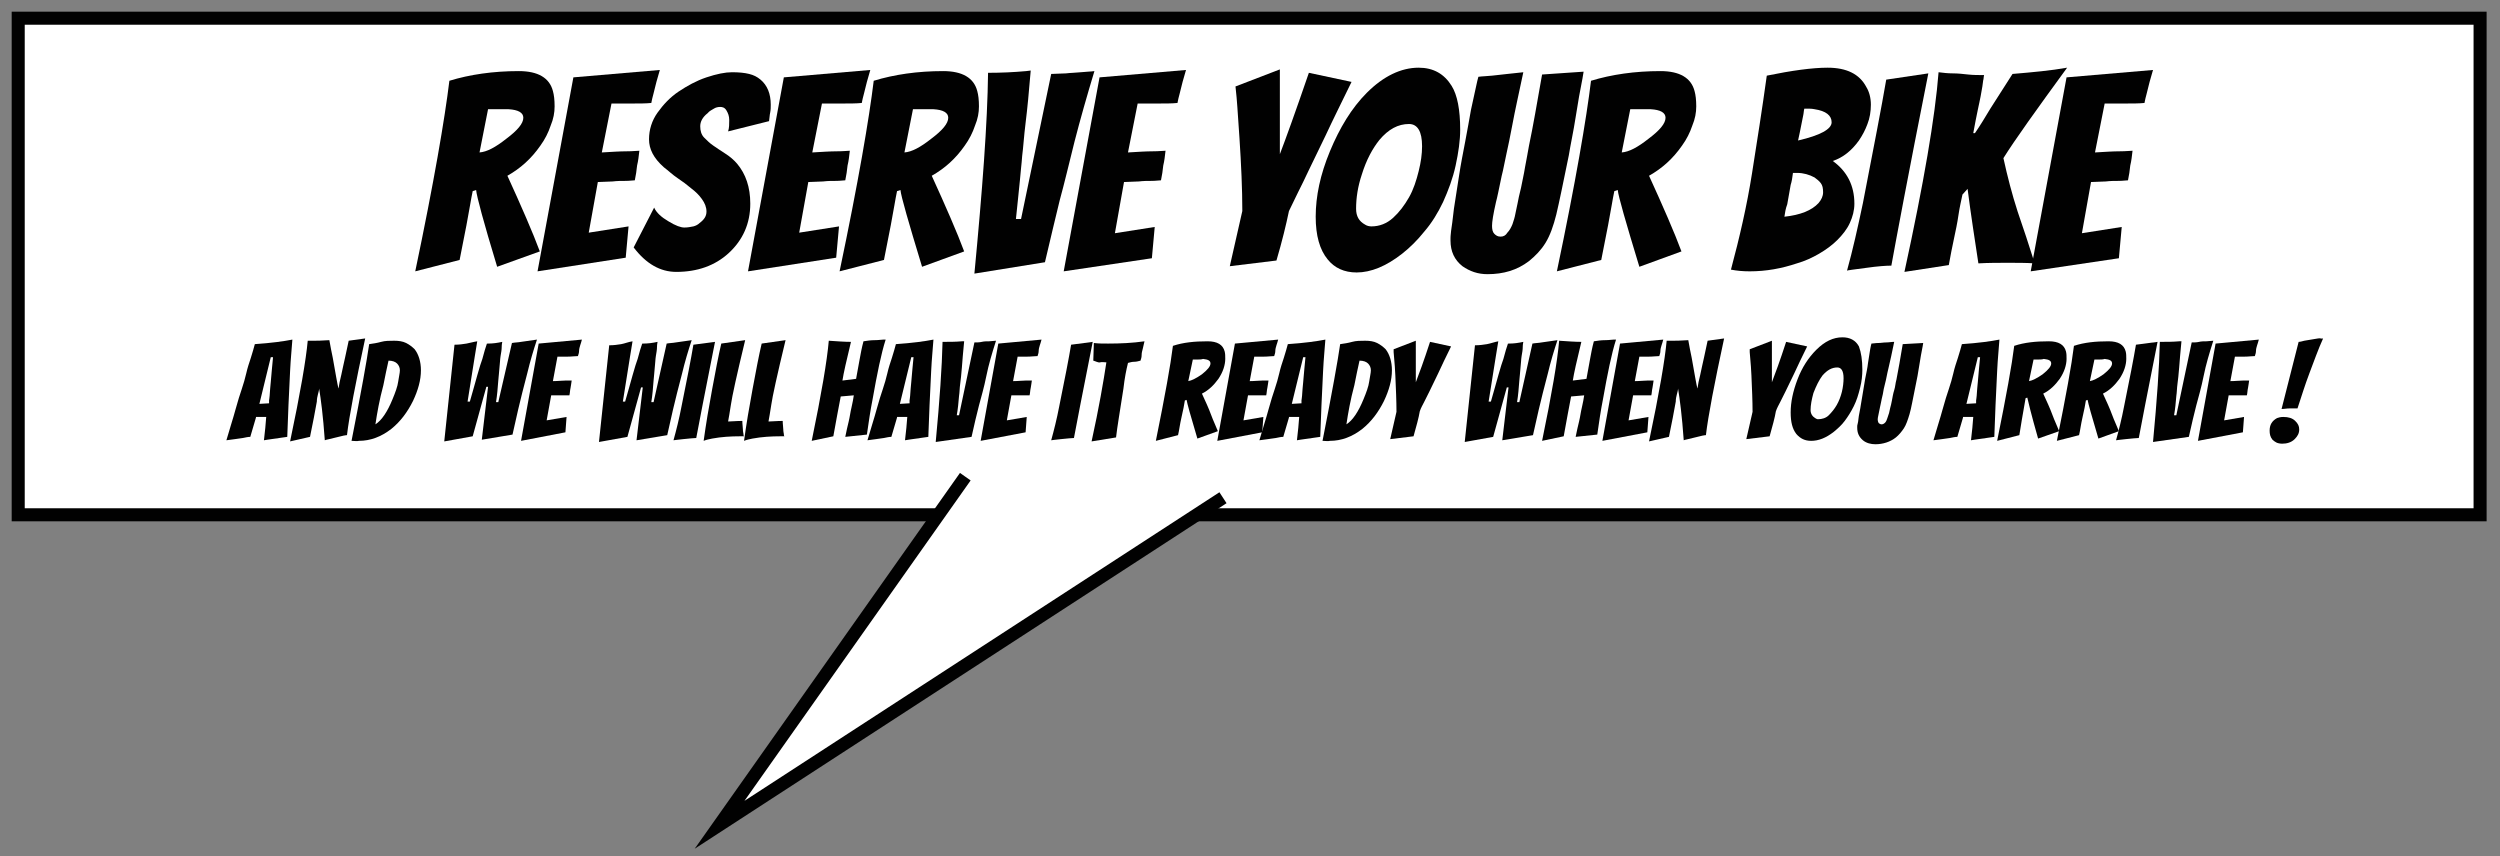 <?xml version="1.0" encoding="utf-8"?>
<!-- Generator: Adobe Illustrator 19.2.1, SVG Export Plug-In . SVG Version: 6.00 Build 0)  -->
<svg version="1.1" id="Layer_1" xmlns="http://www.w3.org/2000/svg" xmlns:xlink="http://www.w3.org/1999/xlink" x="0px" y="0px"
	 viewBox="0 0 439.5 150.5" style="enable-background:new 0 0 439.5 150.5;" xml:space="preserve">
<rect x="0" y="0" width="439.5" height="150.5" fill="#808080" stroke="none"/>
<style type="text/css">
	.st0{fill:#FFFFFF;stroke:#010101;stroke-width:2.293;stroke-miterlimit:10;}
	.st1{fill:none;}
	.st2{fill:#010101;}
</style>
<rect x="3.2" y="3.2" class="st0" width="432.8" height="87.3"/>
<g>
	<rect x="-27.7" y="12.6" class="st1" width="501.3" height="84.6"/>
	<path class="st2" d="M87.4,46.9C85,39,83.8,34.5,83.7,33.4l-0.6,0.2c-0.3,1.4-0.6,3.4-1.1,6c-0.5,2.6-0.9,4.6-1.2,6.1l-7.8,2
		c3.3-15.7,5.2-26.9,6-33.5c3.6-1.1,7.7-1.7,12.2-1.7c3.4,0,5.4,1.2,6,3.5c0.2,0.7,0.3,1.6,0.3,2.7c0,1.1-0.2,2.2-0.7,3.4
		c-0.4,1.2-1,2.4-1.8,3.5c-1.6,2.3-3.5,4-5.8,5.3c1.2,2.6,2.3,5.1,3.3,7.4c1,2.3,1.8,4.3,2.4,5.9L87.4,46.9z M87.9,19.2l-2.1,0
		l-1.5,7.6c1.3-0.1,2.8-0.9,4.7-2.4c2-1.5,3-2.7,3-3.7c0-0.9-0.9-1.4-2.6-1.5C88.9,19.2,88.4,19.2,87.9,19.2z"/>
	<path class="st2" d="M94.5,47.7l6.3-34.1l15.2-1.3c-0.2,0.7-0.4,1.4-0.6,2.1c-0.2,0.7-0.3,1.3-0.5,2s-0.3,1.2-0.4,1.7
		c-0.9,0.1-2.2,0.1-3.8,0.1h-3.2l-1.7,8.6c1.7-0.1,3.2-0.2,4.3-0.2c1.2,0,1.9-0.1,2.3-0.1c-0.1,0.9-0.2,1.8-0.4,2.6
		c-0.1,0.9-0.2,1.7-0.4,2.6c-0.3,0-0.9,0.1-1.6,0.1c-0.7,0-1.5,0-2.3,0.1c-0.8,0-1.7,0.1-2.6,0.1l-1.6,8.9l7-1.1l-0.5,5.5L94.5,47.7
		z"/>
	<path class="st2" d="M128,23.1c0.2-0.6,0.2-1.3,0.2-2c0-0.7-0.2-1.2-0.5-1.7s-0.7-0.6-1.1-0.6s-0.8,0.1-1.1,0.3s-0.8,0.4-1.1,0.8
		c-0.9,0.7-1.3,1.5-1.3,2.3c0,0.8,0.2,1.5,0.7,2s1,1,1.6,1.4c0.6,0.4,1.3,0.9,2.1,1.4s1.5,1.1,2.1,1.8c1.5,1.8,2.3,4.1,2.3,7
		c0,3.5-1.3,6.4-3.8,8.7c-2.4,2.2-5.5,3.3-9.2,3.3c-2.8,0-5.3-1.4-7.5-4.3l3.6-7c0.4,0.9,1.3,1.7,2.5,2.4c1.3,0.8,2.2,1.1,2.8,1.1
		s1.1-0.1,1.6-0.2c0.4-0.1,0.8-0.3,1.1-0.6c0.8-0.6,1.2-1.2,1.2-2s-0.3-1.5-0.8-2.2s-1.1-1.3-1.9-1.9c-0.7-0.6-1.5-1.2-2.4-1.8
		s-1.6-1.3-2.4-1.9c-1.8-1.6-2.6-3.2-2.6-4.9c0-1.7,0.5-3.3,1.5-4.7c1-1.4,2.2-2.7,3.7-3.7c1.5-1,3.1-1.9,4.9-2.5s3.3-0.9,4.5-0.9
		s2.2,0.1,3,0.3c0.8,0.2,1.4,0.5,2,1c1.2,1,1.8,2.5,1.8,4.4c0,0.5,0,0.9-0.1,1.4c-0.1,0.4-0.1,0.9-0.2,1.5L128,23.1z"/>
	<path class="st2" d="M131.5,47.7l6.3-34.1l15.2-1.3c-0.2,0.7-0.4,1.4-0.6,2.1c-0.2,0.7-0.3,1.3-0.5,2s-0.3,1.2-0.4,1.7
		c-0.9,0.1-2.2,0.1-3.8,0.1h-3.2l-1.7,8.6c1.7-0.1,3.2-0.2,4.3-0.2c1.2,0,1.9-0.1,2.3-0.1c-0.1,0.9-0.2,1.8-0.4,2.6
		c-0.1,0.9-0.2,1.7-0.4,2.6c-0.3,0-0.9,0.1-1.6,0.1c-0.7,0-1.5,0-2.3,0.1c-0.8,0-1.7,0.1-2.6,0.1l-1.6,8.9l7-1.1l-0.5,5.5
		L131.5,47.7z"/>
	<path class="st2" d="M162.1,46.9c-2.4-7.9-3.7-12.4-3.8-13.5l-0.6,0.2c-0.3,1.4-0.6,3.4-1.1,6c-0.5,2.6-0.9,4.6-1.2,6.1l-7.8,2
		c3.3-15.7,5.2-26.9,6-33.5c3.6-1.1,7.7-1.7,12.2-1.7c3.4,0,5.4,1.2,6,3.5c0.2,0.7,0.3,1.6,0.3,2.7c0,1.1-0.2,2.2-0.7,3.4
		c-0.4,1.2-1,2.4-1.8,3.5c-1.6,2.3-3.5,4-5.8,5.3c1.2,2.6,2.3,5.1,3.3,7.4c1,2.3,1.8,4.3,2.4,5.9L162.1,46.9z M162.6,19.2l-2.1,0
		l-1.5,7.6c1.3-0.1,2.8-0.9,4.7-2.4c2-1.5,3-2.7,3-3.7c0-0.9-0.9-1.4-2.6-1.5C163.6,19.2,163.1,19.2,162.6,19.2z"/>
	<path class="st2" d="M171.3,48.1c1.4-14.7,2.3-26.5,2.4-35.3c2.3,0,4.5-0.1,6.7-0.3l0.8-0.1c-0.3,3.7-0.6,6.8-0.9,9.2
		s-0.4,4.3-0.6,5.8c-0.1,1.5-0.3,2.9-0.4,4.3c-0.2,2.3-0.5,4.6-0.7,6.8h0.9l5.3-25.5c0.9,0,1.7-0.1,2.6-0.1c0.8-0.1,1.7-0.1,2.6-0.2
		s1.7-0.1,2.4-0.2c-1.3,4.3-2.5,8.5-3.5,12.4c-1,4-1.8,7.4-2.6,10.3c-0.7,2.9-1.6,6.6-2.6,10.9L171.3,48.1z"/>
	<path class="st2" d="M187,47.7l6.3-34.1l15.2-1.3c-0.2,0.7-0.4,1.4-0.6,2.1c-0.2,0.7-0.3,1.3-0.5,2s-0.3,1.2-0.4,1.7
		c-0.9,0.1-2.2,0.1-3.8,0.1H200l-1.7,8.6c1.7-0.1,3.2-0.2,4.3-0.2c1.2,0,1.9-0.1,2.3-0.1c-0.1,0.9-0.2,1.8-0.4,2.6
		c-0.1,0.9-0.2,1.7-0.4,2.6c-0.3,0-0.9,0.1-1.6,0.1c-0.7,0-1.5,0-2.3,0.1c-0.8,0-1.7,0.1-2.6,0.1L196,41l7-1.1l-0.5,5.5L187,47.7z"
		/>
	<path class="st2" d="M225,27.1c1-2.6,2.7-7.3,5.1-14.3l7.5,1.6c-1.7,3.5-3.3,6.7-4.6,9.5l-3,6.2c-0.6,1.3-1.2,2.5-1.8,3.7
		c-0.6,1.2-1.1,2.3-1.6,3.3c-0.5,2.4-1.2,5.3-2.2,8.7l-8.2,1l2.2-9.7c0-3.9-0.2-8.2-0.5-12.8s-0.5-7.4-0.6-8.1l-0.1-1l7.8-3v8.3
		l0,4.7V27.1z"/>
	<path class="st2" d="M256.7,22.8c0,1.9-0.3,4-0.8,6.3c-0.5,2.3-1.3,4.4-2.2,6.4c-0.9,1.9-2,3.7-3.3,5.2c-1.2,1.5-2.5,2.8-3.9,3.9
		c-2.8,2.2-5.5,3.3-8,3.3c-2.2,0-3.9-0.8-5.1-2.3c-1.4-1.7-2.1-4.2-2.1-7.5c0-3.6,0.8-7.4,2.5-11.5s3.8-7.6,6.5-10.3
		c2.9-2.9,6-4.4,9.1-4.4c2.6,0,4.5,1.1,5.8,3.2C256.2,16.7,256.7,19.3,256.7,22.8z M250,25.7c0-2.6-0.8-3.9-2.3-3.9
		c-1.9,0-3.6,0.9-5.2,2.8c-1.2,1.5-2.3,3.5-3.1,6.1c-0.7,2.1-1,4.1-1,6c0,1.3,0.5,2.2,1.6,2.8c0.3,0.2,0.7,0.3,1.1,0.3
		c1.4,0,2.7-0.5,3.8-1.5s2-2.2,2.8-3.6c0.8-1.4,1.3-3,1.7-4.6S250,27.1,250,25.7z"/>
	<path class="st2" d="M259.9,13.5c0.7-0.1,1.5-0.1,2.4-0.2s1.8-0.2,2.7-0.3c0.9-0.1,1.8-0.2,2.8-0.3c-0.8,3.8-1.5,6.9-1.9,9.1
		s-0.8,4-1.1,5.4c-0.3,1.3-0.5,2.6-0.8,3.7c-0.5,2.4-0.8,3.9-1,4.6c-0.5,2.2-0.7,3.5-0.7,4.2c0,0.6,0.1,1.1,0.4,1.4s0.6,0.5,1.1,0.5
		s0.9-0.2,1.2-0.7c0.4-0.4,0.7-1,0.9-1.5c0.2-0.6,0.4-1.2,0.5-1.8c0.1-0.6,0.3-1.3,0.4-1.9c0.1-0.6,0.3-1.5,0.6-2.7
		c0.2-1.1,0.5-2.3,0.7-3.6c0.2-1.2,0.5-2.5,0.7-3.8c0.7-3.3,1.4-7.4,2.3-12.5l7.3-0.5l-0.2,1.2c-0.4,2-0.8,4.2-1.2,6.8
		s-0.9,4.8-1.2,6.7c-1,4.9-1.7,8.3-2.2,10.4c-0.5,2-1.1,3.7-1.9,5c-0.8,1.3-1.8,2.3-2.9,3.2c-2.1,1.6-4.5,2.3-7.3,2.3
		c-1.7,0-3.1-0.5-4.4-1.4c-1.4-1.1-2.1-2.6-2.1-4.5c0-0.1,0-0.3,0-0.4c0-0.1,0-0.5,0.1-1.3c0.1-0.7,0.3-2,0.5-3.9
		c0.3-1.9,0.6-3.8,0.9-5.8s0.7-4,1.1-6.1c0.4-2,0.7-3.9,1-5.5C259.3,16.2,259.7,14.1,259.9,13.5z"/>
	<path class="st2" d="M288.2,46.9c-2.4-7.9-3.7-12.4-3.8-13.5l-0.6,0.2c-0.3,1.4-0.6,3.4-1.1,6c-0.5,2.6-0.9,4.6-1.2,6.1l-7.8,2
		c3.3-15.7,5.2-26.9,6-33.5c3.6-1.1,7.7-1.7,12.2-1.7c3.4,0,5.4,1.2,6,3.5c0.2,0.7,0.3,1.6,0.3,2.7c0,1.1-0.2,2.2-0.7,3.4
		c-0.4,1.2-1,2.4-1.8,3.5c-1.6,2.3-3.5,4-5.8,5.3c1.2,2.6,2.3,5.1,3.3,7.4c1,2.3,1.8,4.3,2.4,5.9L288.2,46.9z M288.7,19.2l-2.1,0
		l-1.5,7.6c1.3-0.1,2.8-0.9,4.7-2.4c2-1.5,3-2.7,3-3.7c0-0.9-0.9-1.4-2.6-1.5C289.7,19.2,289.2,19.2,288.7,19.2z"/>
	<path class="st2" d="M326,35.8c0,1.2-0.3,2.3-0.8,3.4s-1.3,2.1-2.2,3c-0.9,0.9-2,1.7-3.2,2.4c-1.2,0.7-2.5,1.3-3.9,1.7
		c-2.7,0.9-5.4,1.4-8.3,1.4c-1.2,0-2.3-0.1-3.3-0.3c1.5-5.6,2.8-11.2,3.7-16.9c0.9-5.7,1.8-11.4,2.6-17.2c4.4-0.9,8-1.4,10.7-1.4
		c3.3,0,5.6,1.1,6.8,3.4c0.5,0.8,0.8,1.9,0.8,3.1c0,1.2-0.2,2.4-0.6,3.4c-0.4,1.1-0.9,2-1.5,2.9c-1.3,1.8-2.8,3-4.6,3.6
		C324.7,30.1,326,32.6,326,35.8z M313.7,38.1c2.8-0.3,4.8-1.1,6-2.4c0.5-0.6,0.8-1.2,0.8-1.9c0-0.7-0.1-1.2-0.4-1.6
		c-0.3-0.4-0.7-0.7-1.1-1c-0.9-0.5-2-0.8-3-0.8h-0.4c-0.1,0-0.3,0-0.4,0c-0.1,0.8-0.2,1.5-0.4,2.1c-0.1,0.6-0.2,1.2-0.3,1.7
		c-0.1,0.5-0.2,1.1-0.3,1.7C313.9,36.7,313.8,37.4,313.7,38.1z M316.1,24.7c3.9-0.9,5.9-2,5.9-3.2c0-1.2-1-2-3-2.3
		c-0.5-0.1-0.9-0.1-1.3-0.1h-0.5c-0.1,0.3-0.1,0.8-0.2,1.2c-0.1,0.5-0.2,1-0.3,1.5s-0.2,1-0.3,1.5S316.2,24.3,316.1,24.7z"/>
	<path class="st2" d="M339,12.9c-3.6,18.1-5.7,29.4-6.5,33.8c-0.9,0-2.4,0.1-4.5,0.4s-3.3,0.4-3.3,0.5c1-3.6,1.9-7.6,2.8-11.9
		c1.9-9.8,3.3-17,4.1-21.7L339,12.9z"/>
	<path class="st2" d="M357.7,46.3c-1.5-0.1-3.1-0.1-4.7-0.1s-3.4,0-5.2,0.1c-0.6-4-1.3-8.4-1.9-13.1l-0.9,1c-0.2,1-0.5,2.2-0.7,3.6
		s-0.5,2.8-0.8,4.2c-0.3,1.4-0.6,2.9-0.9,4.6l-7.8,1.2c3.4-15.6,5.4-27.3,6-35.1c0.8,0.1,1.6,0.2,2.5,0.2s1.8,0.1,2.7,0.2
		c0.9,0.1,1.8,0.1,2.8,0.1c0,0.1-0.1,0.4-0.1,0.7c-0.1,0.3-0.1,0.8-0.2,1.3c-0.1,0.5-0.2,1.1-0.3,1.7s-0.3,1.4-0.5,2.4
		c-0.2,1-0.5,2.4-0.8,4.1l0.3,0c0.9-1.3,1.8-2.8,2.7-4.3c1.9-3,3.2-5,3.9-6.1c3.6-0.3,6.8-0.6,9.6-1.1c-5.4,7.4-9.2,12.7-11.2,15.9
		c0.7,3.2,1.5,6.3,2.5,9.4C355.7,40.1,356.7,43.1,357.7,46.3z"/>
	<path class="st2" d="M357,47.7l6.3-34.1l15.2-1.3c-0.2,0.7-0.4,1.4-0.6,2.1c-0.2,0.7-0.3,1.3-0.5,2s-0.3,1.2-0.4,1.7
		c-0.9,0.1-2.2,0.1-3.8,0.1H370l-1.7,8.6c1.7-0.1,3.2-0.2,4.3-0.2c1.2,0,1.9-0.1,2.3-0.1c-0.1,0.9-0.2,1.8-0.4,2.6
		c-0.1,0.9-0.2,1.7-0.4,2.6c-0.3,0-0.9,0.1-1.6,0.1c-0.7,0-1.5,0-2.3,0.1c-0.8,0-1.7,0.1-2.6,0.1L366,41l7-1.1l-0.5,5.5L357,47.7z"
		/>
</g>
<g>
	<rect x="-27.7" y="54.8" class="st1" width="501.3" height="29"/>
	<path class="st2" d="M45,73.4l-1,3.4c-0.4,0-0.8,0.1-1.3,0.2c-0.5,0.1-0.9,0.1-1.4,0.2s-1,0.1-1.5,0.2c0.6-2.1,1.2-3.9,1.6-5.4
		s0.8-2.7,1.1-3.6s0.6-1.9,0.8-2.8s0.5-1.8,0.8-2.7s0.5-1.7,0.7-2.4c2.9-0.2,5.1-0.5,6.6-0.8c-0.1,1.5-0.3,3.4-0.4,5.5
		c-0.2,4.2-0.4,8.1-0.5,11.6c-0.5,0.1-0.9,0.1-1.4,0.2c-0.4,0.1-0.9,0.1-1.4,0.2s-0.9,0.1-1.3,0.2c0.2-1.5,0.3-2.9,0.4-4.1H45z
		 M45.6,71l1.7-0.1c0-0.1,0-0.3,0-0.5s0.1-0.5,0.1-0.8c0.1-1.7,0.3-3.2,0.4-4.7l0.2-2.1l-0.4,0L45.6,71z"/>
	<path class="st2" d="M54.6,59.9h0.7c0.3,0,1.2,0,2.6-0.1c0.2,1.1,0.4,2.2,0.6,3.1c0.5,2.8,0.8,4.6,1,5.4c0.1-0.3,0.1-0.7,0.2-1.1
		s0.2-0.9,0.3-1.3s0.2-0.9,0.3-1.4c0.2-0.8,0.5-2.3,1-4.6l2.9-0.4c-1.7,7.9-2.8,13.6-3.2,17c-0.2,0-0.8,0.1-1.9,0.4
		c-1.1,0.3-1.8,0.4-2,0.5c-0.3-4.3-0.7-7.3-1-9.1c0,0.3-0.1,0.6-0.2,1s-0.2,0.8-0.2,1.3c-0.3,1.7-0.7,3.8-1.2,6.2l-3.5,0.8
		c1.8-8.5,2.8-14.4,3.1-17.7C54.3,59.9,54.5,59.9,54.6,59.9z"/>
	<path class="st2" d="M61.8,77.5c1.7-8.6,2.7-14.2,3.1-17c0.7-0.1,1.4-0.2,2.1-0.4s1.5-0.2,2.3-0.2s1.5,0.1,2.1,0.4s1.1,0.7,1.5,1.1
		c0.7,0.9,1.1,2.2,1.1,3.7c0,1.7-0.5,3.5-1.4,5.4c-1,2-2.2,3.6-3.8,4.9c-1.8,1.4-3.7,2.1-5.7,2.1C62.8,77.6,62.3,77.5,61.8,77.5z
		 M66,74.6c1.1-0.7,2.1-2.2,3-4.4c0.5-1.2,0.9-2.3,1-3.1s0.3-1.5,0.3-2s-0.2-0.9-0.5-1.2s-0.8-0.5-1.5-0.5c-0.3,1.3-0.6,2.8-0.9,4.3
		C66.7,70.3,66.3,72.6,66,74.6z"/>
	<path class="st2" d="M83.9,60c0,0-0.6,3.6-1.7,10.6h0.4c0.5-1.7,0.9-3.2,1.3-4.6s0.7-2.4,0.9-2.9c0.3-1.2,0.6-2.1,0.8-2.7h0.2
		c0.8,0,1.6-0.1,2.5-0.3c0,0.1-0.1,0.4-0.1,0.9s-0.1,1-0.2,1.6s-0.1,1.3-0.2,2.1s-0.1,1.5-0.2,2.2c-0.1,1.3-0.2,2.6-0.4,3.8h0.4
		L90,60.3c0.5-0.1,1.1-0.1,1.6-0.2c1.3-0.2,2.2-0.3,2.8-0.4c-0.6,1.8-1.2,3.8-1.7,5.9c-1.3,4.9-2.1,8.5-2.6,10.8l-5.4,0.9l1.1-9.3
		h-0.3l-2.4,8.7l-5,0.9l1.8-17c0.8,0,1.5-0.1,2.1-0.2S83.2,60.1,83.9,60z"/>
	<path class="st2" d="M91.6,77.5l3.1-17.1l7.6-0.7c-0.1,0.4-0.2,0.7-0.3,1s-0.2,0.7-0.2,1s-0.1,0.6-0.2,0.9c-0.5,0-1.1,0.1-1.9,0.1
		H98l-0.8,4.3c0.9,0,1.6-0.1,2.2-0.1s1,0,1.1,0c-0.1,0.5-0.1,0.9-0.2,1.3s-0.1,0.9-0.2,1.3c-0.2,0-0.4,0-0.8,0s-0.7,0-1.1,0
		s-0.8,0-1.3,0l-0.8,4.4l3.5-0.6l-0.2,2.7L91.6,77.5z"/>
	<path class="st2" d="M111.2,60c0,0-0.6,3.6-1.7,10.6h0.4c0.5-1.7,0.9-3.2,1.3-4.6s0.7-2.4,0.9-2.9c0.3-1.2,0.6-2.1,0.8-2.7h0.2
		c0.8,0,1.6-0.1,2.5-0.3c0,0.1-0.1,0.4-0.1,0.9s-0.1,1-0.2,1.6s-0.1,1.3-0.2,2.1s-0.1,1.5-0.2,2.2c-0.1,1.3-0.2,2.6-0.4,3.8h0.4
		l2.3-10.3c0.5-0.1,1.1-0.1,1.6-0.2c1.3-0.2,2.2-0.3,2.8-0.4c-0.6,1.8-1.2,3.8-1.7,5.9c-1.3,4.9-2.1,8.5-2.6,10.8l-5.4,0.9l1.1-9.3
		h-0.3l-2.4,8.7l-5,0.9l1.8-17c0.8,0,1.5-0.1,2.1-0.2S110.5,60.1,111.2,60z"/>
	<path class="st2" d="M125.7,60.1c-1.8,9.1-2.9,14.7-3.3,16.9c-0.4,0-1.2,0.1-2.3,0.2s-1.6,0.2-1.7,0.2c0.5-1.8,1-3.8,1.4-5.9
		c1-4.9,1.7-8.5,2.1-10.9L125.7,60.1z"/>
	<path class="st2" d="M128,74.1c0.6,0,1.4-0.1,2.5-0.1c0,0.6,0.1,1.1,0.1,1.5s0.1,0.7,0.1,0.8s0,0.3,0.1,0.4l-0.7,0
		c-1.6,0-3.3,0.1-4.9,0.4c-0.5,0.1-1,0.2-1.5,0.4c0.4-2.9,0.9-5.9,1.5-9.1s1.1-5.9,1.6-8l4.2-0.6c-1.5,6.2-2.3,9.9-2.5,11.3
		S128.1,73.5,128,74.1z"/>
	<path class="st2" d="M135.1,74.1c0.6,0,1.4-0.1,2.5-0.1c0,0.6,0.1,1.1,0.1,1.5s0.1,0.7,0.1,0.8s0,0.3,0.1,0.4l-0.7,0
		c-1.6,0-3.3,0.1-4.9,0.4c-0.5,0.1-1,0.2-1.5,0.4c0.4-2.9,0.9-5.9,1.5-9.1s1.1-5.9,1.6-8l4.2-0.6c-1.5,6.2-2.3,9.9-2.5,11.3
		S135.2,73.5,135.1,74.1z"/>
	<path class="st2" d="M142.7,77.5c1.7-8.2,2.7-14.1,3-17.6c1.5,0.1,2.8,0.2,3.9,0.2c-0.8,3.3-1.3,5.5-1.5,6.8l2.4-0.3
		c0.2-1.1,0.4-2.2,0.6-3.3s0.4-2.2,0.7-3.3c0.6-0.1,1.3-0.2,2-0.2s1.2-0.1,1.5-0.1l0.4,0c-0.8,2.5-1.5,6-2.3,10.5
		c-0.4,2-0.7,4.1-1,6.2l-3.8,0.4c0.2-1,0.4-1.9,0.6-2.7s0.3-1.7,0.5-2.5s0.3-1.5,0.4-2.1l-2.3,0.2c-0.4,2-0.8,4.3-1.3,7L142.7,77.5z
		"/>
	<path class="st2" d="M157.7,73.4l-1,3.4c-0.4,0-0.8,0.1-1.3,0.2c-0.5,0.1-0.9,0.1-1.4,0.2s-1,0.1-1.5,0.2c0.6-2.1,1.2-3.9,1.6-5.4
		s0.8-2.7,1.1-3.6s0.6-1.9,0.8-2.8s0.5-1.8,0.8-2.7s0.5-1.7,0.7-2.4c2.9-0.2,5.1-0.5,6.6-0.8c-0.1,1.5-0.3,3.4-0.4,5.5
		c-0.2,4.2-0.4,8.1-0.5,11.6c-0.5,0.1-0.9,0.1-1.4,0.2c-0.4,0.1-0.9,0.1-1.4,0.2s-0.9,0.1-1.3,0.2c0.2-1.5,0.3-2.9,0.4-4.1H157.7z
		 M158.2,71l1.7-0.1c0-0.1,0-0.3,0-0.5s0.1-0.5,0.1-0.8c0.1-1.7,0.3-3.2,0.4-4.7l0.2-2.1l-0.4,0L158.2,71z"/>
	<path class="st2" d="M164.5,77.7c0.7-7.4,1.1-13.2,1.2-17.6c1.2,0,2.3,0,3.4-0.1l0.4,0c-0.2,1.9-0.3,3.4-0.4,4.6s-0.2,2.2-0.3,2.9
		s-0.1,1.5-0.2,2.1c-0.1,1.2-0.2,2.3-0.4,3.4h0.4l2.7-12.8c0.4,0,0.9,0,1.3-0.1s0.9-0.1,1.3-0.1s0.8-0.1,1.2-0.1
		c-0.7,2.2-1.3,4.2-1.7,6.2s-0.9,3.7-1.3,5.2s-0.8,3.3-1.3,5.5L164.5,77.7z"/>
	<path class="st2" d="M172.4,77.5l3.1-17.1l7.6-0.7c-0.1,0.4-0.2,0.7-0.3,1s-0.2,0.7-0.2,1s-0.1,0.6-0.2,0.9c-0.5,0-1.1,0.1-1.9,0.1
		h-1.6l-0.8,4.3c0.9,0,1.6-0.1,2.2-0.1s1,0,1.1,0c-0.1,0.5-0.1,0.9-0.2,1.3s-0.1,0.9-0.2,1.3c-0.2,0-0.4,0-0.8,0s-0.7,0-1.1,0
		s-0.8,0-1.3,0l-0.8,4.4l3.5-0.6l-0.2,2.7L172.4,77.5z"/>
	<path class="st2" d="M192.1,60.1c-1.8,9.1-2.9,14.7-3.3,16.9c-0.4,0-1.2,0.1-2.3,0.2s-1.6,0.2-1.7,0.2c0.5-1.8,1-3.8,1.4-5.9
		c1-4.9,1.7-8.5,2.1-10.9L192.1,60.1z"/>
	<path class="st2" d="M192.2,63.4l0.1-3.1c0.8,0.1,1.6,0.1,2.5,0.1c2.2,0,4.3-0.1,6.4-0.4l-0.3,1.3c-0.1,0.4-0.2,0.7-0.2,1.1
		s-0.1,0.7-0.2,1c-0.4,0.1-0.7,0.2-1.1,0.2s-0.7,0.1-1.1,0.2c-0.3,1.2-0.6,2.7-0.8,4.5c-0.6,3.9-1.1,6.8-1.3,8.6l-4.3,0.7
		c1.3-5.9,2.1-10.6,2.6-13.9c-0.4,0-0.8-0.1-1.1,0S192.6,63.5,192.2,63.4z"/>
	<path class="st2" d="M210.5,77.1c-1.2-4-1.8-6.2-1.9-6.8l-0.3,0.1c-0.1,0.7-0.3,1.7-0.6,3s-0.4,2.3-0.6,3.1l-3.9,1
		c1.6-7.9,2.6-13.4,3-16.7c1.8-0.6,3.8-0.8,6.1-0.8c1.7,0,2.7,0.6,3,1.8c0.1,0.4,0.1,0.8,0.1,1.3s-0.1,1.1-0.3,1.7s-0.5,1.2-0.9,1.8
		c-0.8,1.1-1.7,2-2.9,2.6c0.6,1.3,1.2,2.6,1.6,3.7s0.9,2.1,1.2,2.9L210.5,77.1z M210.7,63.2l-1,0l-0.8,3.8c0.6-0.1,1.4-0.5,2.4-1.2
		c1-0.8,1.5-1.4,1.5-1.9c0-0.5-0.4-0.7-1.3-0.8C211.2,63.2,210.9,63.2,210.7,63.2z"/>
	<path class="st2" d="M214,77.5l3.1-17.1l7.6-0.7c-0.1,0.4-0.2,0.7-0.3,1s-0.2,0.7-0.2,1s-0.1,0.6-0.2,0.9c-0.5,0-1.1,0.1-1.9,0.1
		h-1.6l-0.8,4.3c0.9,0,1.6-0.1,2.2-0.1s1,0,1.1,0c-0.1,0.5-0.1,0.9-0.2,1.3s-0.1,0.9-0.2,1.3c-0.2,0-0.4,0-0.8,0s-0.7,0-1.1,0
		s-0.8,0-1.3,0l-0.8,4.4l3.5-0.6l-0.2,2.7L214,77.5z"/>
	<path class="st2" d="M226.6,73.4l-1,3.4c-0.4,0-0.8,0.1-1.3,0.2c-0.5,0.1-0.9,0.1-1.4,0.2s-1,0.1-1.5,0.2c0.6-2.1,1.2-3.9,1.6-5.4
		s0.8-2.7,1.1-3.6s0.6-1.9,0.8-2.8s0.5-1.8,0.8-2.7s0.5-1.7,0.7-2.4c2.9-0.2,5.1-0.5,6.6-0.8c-0.1,1.5-0.3,3.4-0.4,5.5
		c-0.2,4.2-0.4,8.1-0.5,11.6c-0.5,0.1-0.9,0.1-1.4,0.2c-0.4,0.1-0.9,0.1-1.4,0.2s-0.9,0.1-1.3,0.2c0.2-1.5,0.3-2.9,0.4-4.1H226.6z
		 M227.1,71l1.7-0.1c0-0.1,0-0.3,0-0.5s0.1-0.5,0.1-0.8c0.1-1.7,0.3-3.2,0.4-4.7l0.2-2.1l-0.4,0L227.1,71z"/>
	<path class="st2" d="M232.5,77.5c1.7-8.6,2.7-14.2,3.1-17c0.7-0.1,1.4-0.2,2.1-0.4s1.5-0.2,2.3-0.2s1.5,0.1,2.1,0.4
		s1.1,0.7,1.5,1.1c0.7,0.9,1.1,2.2,1.1,3.7c0,1.7-0.5,3.5-1.4,5.4c-1,2-2.2,3.6-3.8,4.9c-1.8,1.4-3.7,2.1-5.7,2.1
		C233.5,77.6,233,77.5,232.5,77.5z M236.7,74.6c1.1-0.7,2.1-2.2,3-4.4c0.5-1.2,0.9-2.3,1-3.1s0.3-1.5,0.3-2s-0.2-0.9-0.5-1.2
		s-0.8-0.5-1.5-0.5c-0.3,1.3-0.6,2.8-0.9,4.3C237.4,70.3,237,72.6,236.7,74.6z"/>
	<path class="st2" d="M248.9,67.2c0.5-1.3,1.4-3.7,2.5-7.1l3.7,0.8c-0.9,1.8-1.6,3.3-2.3,4.8l-1.5,3.1c-0.3,0.6-0.6,1.2-0.9,1.8
		s-0.6,1.1-0.8,1.7c-0.2,1.2-0.6,2.6-1.1,4.4l-4.1,0.5l1.1-4.8c0-1.9-0.1-4.1-0.2-6.4s-0.3-3.7-0.3-4.1l0-0.5l3.9-1.5V64l0,2.3V67.2
		z"/>
	<path class="st2" d="M263.4,60c0,0-0.6,3.6-1.7,10.6h0.4c0.5-1.7,0.9-3.2,1.3-4.6s0.7-2.4,0.9-2.9c0.3-1.2,0.6-2.1,0.8-2.7h0.2
		c0.8,0,1.6-0.1,2.5-0.3c0,0.1-0.1,0.4-0.1,0.9s-0.1,1-0.2,1.6s-0.1,1.3-0.2,2.1s-0.1,1.5-0.2,2.2c-0.1,1.3-0.2,2.6-0.4,3.8h0.4
		l2.3-10.3c0.5-0.1,1.1-0.1,1.6-0.2c1.3-0.2,2.2-0.3,2.8-0.4c-0.6,1.8-1.2,3.8-1.7,5.9c-1.3,4.9-2.1,8.5-2.6,10.8l-5.4,0.9l1.1-9.3
		h-0.3l-2.4,8.7l-5,0.9l1.8-17c0.8,0,1.5-0.1,2.1-0.2S262.8,60.1,263.4,60z"/>
	<path class="st2" d="M271.1,77.5c1.7-8.2,2.7-14.1,3-17.6c1.5,0.1,2.8,0.2,3.9,0.2c-0.8,3.3-1.3,5.5-1.5,6.8l2.4-0.3
		c0.2-1.1,0.4-2.2,0.6-3.3s0.4-2.2,0.7-3.3c0.6-0.1,1.3-0.2,2-0.2s1.2-0.1,1.5-0.1l0.4,0c-0.8,2.5-1.5,6-2.3,10.5
		c-0.4,2-0.7,4.1-1,6.2l-3.8,0.4c0.2-1,0.4-1.9,0.6-2.7s0.3-1.7,0.5-2.5s0.3-1.5,0.4-2.1l-2.3,0.2c-0.4,2-0.8,4.3-1.3,7L271.1,77.5z
		"/>
	<path class="st2" d="M281.7,77.5l3.1-17.1l7.6-0.7c-0.1,0.4-0.2,0.7-0.3,1s-0.2,0.7-0.2,1s-0.1,0.6-0.2,0.9c-0.5,0-1.1,0.1-1.9,0.1
		h-1.6l-0.8,4.3c0.9,0,1.6-0.1,2.2-0.1s1,0,1.1,0c-0.1,0.5-0.1,0.9-0.2,1.3s-0.1,0.9-0.2,1.3c-0.2,0-0.4,0-0.8,0s-0.7,0-1.1,0
		s-0.8,0-1.3,0l-0.8,4.4l3.5-0.6l-0.2,2.7L281.7,77.5z"/>
	<path class="st2" d="M293.5,59.9h0.7c0.3,0,1.2,0,2.6-0.1c0.2,1.1,0.4,2.2,0.6,3.1c0.5,2.8,0.8,4.6,1,5.4c0.1-0.3,0.1-0.7,0.2-1.1
		s0.2-0.9,0.3-1.3s0.2-0.9,0.3-1.4c0.2-0.8,0.5-2.3,1-4.6l2.9-0.4c-1.7,7.9-2.8,13.6-3.2,17c-0.2,0-0.8,0.1-1.9,0.4
		c-1.1,0.3-1.8,0.4-2,0.5c-0.3-4.3-0.7-7.3-1-9.1c0,0.3-0.1,0.6-0.2,1s-0.2,0.8-0.2,1.3c-0.3,1.7-0.7,3.8-1.2,6.2l-3.5,0.8
		c1.8-8.5,2.8-14.4,3.1-17.7C293.2,59.9,293.4,59.9,293.5,59.9z"/>
	<path class="st2" d="M311.5,67.2c0.5-1.3,1.4-3.7,2.5-7.1l3.7,0.8c-0.9,1.8-1.6,3.3-2.3,4.8l-1.5,3.1c-0.3,0.6-0.6,1.2-0.9,1.8
		s-0.6,1.1-0.8,1.7c-0.2,1.2-0.6,2.6-1.1,4.4l-4.1,0.5l1.1-4.8c0-1.9-0.1-4.1-0.2-6.4s-0.3-3.7-0.3-4.1l0-0.5l3.9-1.5V64l0,2.3V67.2
		z"/>
	<path class="st2" d="M327.4,65c0,1-0.1,2-0.4,3.2s-0.6,2.2-1.1,3.2s-1,1.8-1.6,2.6s-1.3,1.4-1.9,1.9c-1.4,1.1-2.7,1.6-4,1.6
		c-1.1,0-1.9-0.4-2.6-1.2c-0.7-0.9-1-2.1-1-3.8c0-1.8,0.4-3.7,1.2-5.8s1.9-3.8,3.3-5.2c1.5-1.5,3-2.2,4.6-2.2c1.3,0,2.3,0.5,2.9,1.6
		C327.2,62,327.4,63.3,327.4,65z M324.1,66.5c0-1.3-0.4-1.9-1.1-1.9c-1,0-1.8,0.5-2.6,1.4c-0.6,0.8-1.1,1.8-1.6,3.1
		c-0.3,1.1-0.5,2.1-0.5,3c0,0.6,0.3,1.1,0.8,1.4c0.2,0.1,0.3,0.2,0.5,0.2c0.7,0,1.4-0.2,1.9-0.7s1-1.1,1.4-1.8s0.7-1.5,0.9-2.3
		S324.1,67.2,324.1,66.5z"/>
	<path class="st2" d="M329,60.4c0.3,0,0.7-0.1,1.2-0.1s0.9-0.1,1.4-0.1s0.9-0.1,1.4-0.1c-0.4,1.9-0.7,3.4-1,4.6s-0.4,2-0.6,2.7
		s-0.3,1.3-0.4,1.9c-0.3,1.2-0.4,2-0.5,2.3c-0.2,1.1-0.4,1.8-0.4,2.1s0.1,0.6,0.2,0.7s0.3,0.2,0.5,0.2s0.4-0.1,0.6-0.3
		s0.3-0.5,0.4-0.8s0.2-0.6,0.3-0.9s0.1-0.6,0.2-0.9s0.2-0.8,0.3-1.3s0.2-1.2,0.4-1.8s0.2-1.2,0.4-1.9c0.3-1.6,0.7-3.7,1.1-6.2
		l3.6-0.2l-0.1,0.6c-0.2,1-0.4,2.1-0.6,3.4s-0.4,2.4-0.6,3.3c-0.5,2.4-0.8,4.2-1.1,5.2s-0.6,1.9-1,2.5s-0.9,1.2-1.4,1.6
		c-1,0.8-2.3,1.2-3.6,1.2c-0.8,0-1.6-0.2-2.2-0.7c-0.7-0.6-1-1.3-1-2.2c0-0.1,0-0.1,0-0.2s0-0.3,0.1-0.6s0.1-1,0.3-1.9
		s0.3-1.9,0.5-2.9s0.3-2,0.5-3s0.4-1.9,0.5-2.8C328.7,61.7,328.9,60.7,329,60.4z"/>
	<path class="st2" d="M345.1,73.4l-1,3.4c-0.4,0-0.8,0.1-1.3,0.2c-0.5,0.1-0.9,0.1-1.4,0.2s-1,0.1-1.5,0.2c0.6-2.1,1.2-3.9,1.6-5.4
		s0.8-2.7,1.1-3.6s0.6-1.9,0.8-2.8s0.5-1.8,0.8-2.7s0.5-1.7,0.7-2.4c2.9-0.2,5.1-0.5,6.6-0.8c-0.1,1.5-0.3,3.4-0.4,5.5
		c-0.2,4.2-0.4,8.1-0.5,11.6c-0.5,0.1-0.9,0.1-1.4,0.2c-0.4,0.1-0.9,0.1-1.4,0.2s-0.9,0.1-1.3,0.2c0.2-1.5,0.3-2.9,0.4-4.1H345.1z
		 M345.7,71l1.7-0.1c0-0.1,0-0.3,0-0.5s0.1-0.5,0.1-0.8c0.1-1.7,0.3-3.2,0.4-4.7l0.2-2.1l-0.4,0L345.7,71z"/>
	<path class="st2" d="M358.3,77.1c-1.2-4.2-1.8-6.7-1.9-7.2l-0.3,0.1c-0.5,2.9-0.9,5.1-1.1,6.5l-3.9,1c1.6-7.9,2.6-13.4,3-16.7
		c1.8-0.6,3.8-0.8,6.1-0.8c1.7,0,2.7,0.6,3,1.8c0.1,0.4,0.1,0.8,0.1,1.3s-0.1,1.1-0.3,1.7s-0.5,1.2-0.9,1.8c-0.8,1.1-1.7,2-2.9,2.6
		c0.6,1.3,1.2,2.6,1.6,3.7s0.9,2.1,1.2,2.9L358.3,77.1z M358.5,63.2l-1,0l-0.8,3.8c0.6-0.1,1.4-0.5,2.4-1.2c1-0.8,1.5-1.4,1.5-1.9
		c0-0.5-0.4-0.7-1.3-0.8C359,63.2,358.7,63.2,358.5,63.2z"/>
	<path class="st2" d="M368.9,77.1c-1.2-4-1.8-6.2-1.9-6.8l-0.3,0.1c-0.1,0.7-0.3,1.7-0.6,3s-0.4,2.3-0.6,3.1l-3.9,1
		c1.6-7.9,2.6-13.4,3-16.7c1.8-0.6,3.8-0.8,6.1-0.8c1.7,0,2.7,0.6,3,1.8c0.1,0.4,0.1,0.8,0.1,1.3s-0.1,1.1-0.3,1.7s-0.5,1.2-0.9,1.8
		c-0.8,1.1-1.7,2-2.9,2.6c0.6,1.3,1.2,2.6,1.6,3.7s0.9,2.1,1.2,2.9L368.9,77.1z M369.2,63.2l-1,0l-0.8,3.8c0.6-0.1,1.4-0.5,2.4-1.2
		c1-0.8,1.5-1.4,1.5-1.9c0-0.5-0.4-0.7-1.3-0.8C369.7,63.2,369.4,63.2,369.2,63.2z"/>
	<path class="st2" d="M379.3,60.1c-1.8,9.1-2.9,14.7-3.3,16.9c-0.4,0-1.2,0.1-2.3,0.2s-1.6,0.2-1.7,0.2c0.5-1.8,1-3.8,1.4-5.9
		c1-4.9,1.7-8.5,2.1-10.9L379.3,60.1z"/>
	<path class="st2" d="M378.5,77.7c0.7-7.4,1.1-13.2,1.2-17.6c1.2,0,2.3,0,3.4-0.1l0.4,0c-0.2,1.9-0.3,3.4-0.4,4.6s-0.2,2.2-0.3,2.9
		s-0.1,1.5-0.2,2.1c-0.1,1.2-0.2,2.3-0.4,3.4h0.4l2.7-12.8c0.4,0,0.9,0,1.3-0.1s0.9-0.1,1.3-0.1s0.8-0.1,1.2-0.1
		c-0.7,2.2-1.3,4.2-1.7,6.2s-0.9,3.7-1.3,5.2s-0.8,3.3-1.3,5.5L378.5,77.7z"/>
	<path class="st2" d="M386.4,77.5l3.1-17.1l7.6-0.7c-0.1,0.4-0.2,0.7-0.3,1s-0.2,0.7-0.2,1s-0.1,0.6-0.2,0.9c-0.5,0-1.1,0.1-1.9,0.1
		h-1.6l-0.8,4.3c0.9,0,1.6-0.1,2.2-0.1s1,0,1.1,0c-0.1,0.5-0.1,0.9-0.2,1.3s-0.1,0.9-0.2,1.3c-0.2,0-0.4,0-0.8,0s-0.7,0-1.1,0
		s-0.8,0-1.3,0l-0.8,4.4l3.5-0.6l-0.2,2.7L386.4,77.5z"/>
	<path class="st2" d="M401.2,78c-0.4,0-0.8-0.1-1-0.2s-0.5-0.3-0.7-0.5c-0.4-0.5-0.5-1-0.5-1.6c0-1,0.4-1.7,1.3-2.2
		c0.3-0.1,0.6-0.2,1.1-0.2c0.9,0,1.6,0.2,2.1,0.7s0.7,0.9,0.7,1.5c0,0.7-0.3,1.2-0.8,1.7C402.8,77.8,402,78,401.2,78z M408.4,59.5
		c-0.9,2-1.6,4-2.4,6.1s-1.4,4.1-2.1,6.2c-0.5,0-0.9,0-1.4,0s-0.9,0.1-1.4,0.1c0.5-2,1-3.9,1.5-5.9s1-3.9,1.5-5.9
		c0.3,0,0.6-0.1,1-0.2s0.8-0.1,1.2-0.2s0.8-0.1,1.2-0.2S408.1,59.6,408.4,59.5z"/>
</g>
<polyline class="st0" points="215,87.5 126.5,145 169.7,83.8 "/>
<g>
</g>
<g>
</g>
<g>
</g>
<g>
</g>
<g>
</g>
<g>
</g>
</svg>
